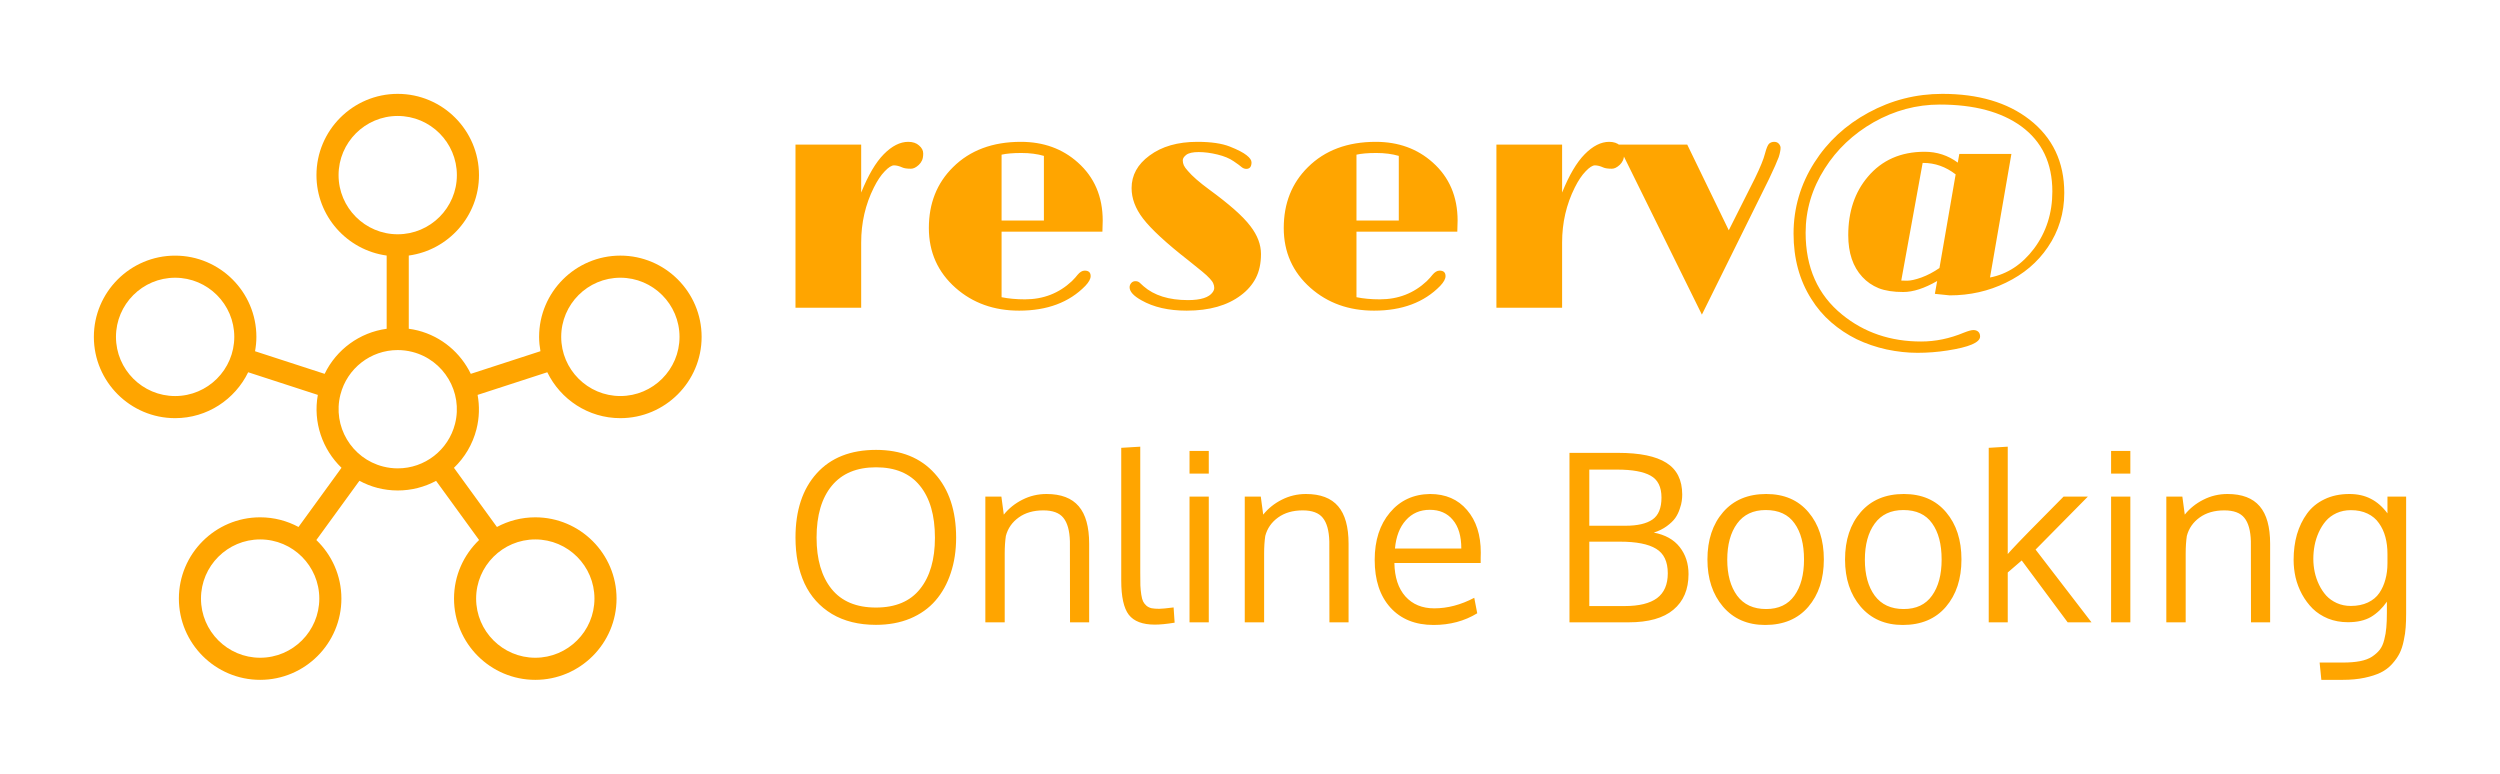 <svg version="1.1" xmlns="http://www.w3.org/2000/svg"
    viewBox="-2517.001 -1007.2 8182.076 2532.225">
    <desc>Created with Snap</desc>
    <defs></defs>
    <g>
        <g transform="matrix(22.101,0,0,22.101,-2320.307,-846.155)">
            <g>
                <path
                    d="M82.966,30.566c-6.635,0-12.033,5.398-12.033,12.033c0,0.727,0.075,1.433,0.199,2.123l-10.315,3.353   c-1.494-3.082-4.28-5.515-7.852-6.425c-0.438-0.111-0.885-0.19-1.332-0.252V30.556c5.863-0.803,10.398-5.83,10.398-11.908   c0-6.636-5.399-12.035-12.035-12.035s-12.032,5.399-12.032,12.035c0,6.078,4.534,11.105,10.396,11.908v10.843   c-4.001,0.546-7.442,3.066-9.186,6.676l-10.306-3.349c0.124-0.69,0.199-1.398,0.199-2.125c0-6.635-5.398-12.032-12.033-12.032   C10.398,30.568,5,35.966,5,42.601c0,6.636,5.398,12.035,12.034,12.035c4.756,0,8.865-2.781,10.817-6.797l10.314,3.352   c-0.729,4.059,0.688,8.077,3.507,10.794l-6.368,8.765c-1.693-0.91-3.627-1.43-5.68-1.43c-6.636,0-12.035,5.398-12.035,12.033   c0,6.636,5.399,12.035,12.035,12.035c6.635,0,12.032-5.399,12.032-12.035c0-3.405-1.429-6.479-3.71-8.67l6.377-8.774   c0.841,0.45,1.739,0.818,2.704,1.063c0.976,0.248,1.977,0.373,2.975,0.373c2.035,0,3.973-0.512,5.676-1.426l6.368,8.763   c-2.283,2.192-3.712,5.266-3.712,8.671c0,6.636,5.399,12.035,12.035,12.035c6.635,0,12.033-5.399,12.033-12.035   c0-6.635-5.398-12.033-12.033-12.033c-2.054,0-3.987,0.52-5.68,1.43l-6.365-8.76c1.579-1.517,2.761-3.469,3.332-5.709   c0.438-1.721,0.468-3.447,0.17-5.09l10.321-3.354c1.952,4.016,6.061,6.798,10.817,6.798C89.602,54.634,95,49.235,95,42.6   C95,35.965,89.602,30.566,82.966,30.566z M17.034,51.362c-4.831,0-8.761-3.931-8.761-8.762c0-4.829,3.93-8.759,8.761-8.759   c4.829,0,8.76,3.93,8.76,8.759C25.794,47.432,21.863,51.362,17.034,51.362z M38.384,81.353c0,4.831-3.93,8.762-8.759,8.762   c-4.831,0-8.762-3.931-8.762-8.762c0-4.829,3.931-8.759,8.762-8.759C34.454,72.594,38.384,76.523,38.384,81.353z M70.37,72.594   c4.829,0,8.76,3.93,8.76,8.759c0,4.831-3.931,8.762-8.76,8.762c-4.83,0-8.762-3.931-8.762-8.762   C61.608,76.523,65.54,72.594,70.37,72.594z M41.237,18.647c0-4.831,3.929-8.762,8.759-8.762c4.831,0,8.761,3.931,8.761,8.762   c0,4.829-3.93,8.759-8.761,8.759C45.166,27.406,41.237,23.477,41.237,18.647z M58.484,55.474c-0.988,3.884-4.478,6.598-8.481,6.598   c-0.728,0-1.456-0.092-2.168-0.273c-4.678-1.19-7.516-5.967-6.325-10.646c0.991-3.886,4.479-6.6,8.483-6.6   c0.727,0,1.454,0.092,2.165,0.272C56.836,46.018,59.674,50.795,58.484,55.474z M82.966,51.36c-4.829,0-8.76-3.931-8.76-8.761   s3.931-8.76,8.76-8.76c4.831,0,8.761,3.93,8.761,8.76S87.797,51.36,82.966,51.36z"
                    fill="orange" style=""></path>
            </g>
            <desc>Created with Snap</desc>
            <defs></defs>
        </g>
        <g>
            <g transform="matrix(0.5,0,0,-0.5,0,0)">
                <path
                    d="M173 0L173 1068L603 1068L603 754Q672 925 751 1005Q831 1086 911 1086Q956 1086 982 1062Q1009 1039 1009 1010Q1009 981 1001 964Q993 947 980 935Q953 910 929 910Q891 910 873 918Q842 932 818 932Q794 932 757 893Q720 855 686 787Q603 621 603 427L603 0L173 0ZM2066 243Q2105 243 2105 207Q2105 180 2070 143Q1912 -19 1637 -19Q1390 -19 1221 130Q1046 285 1046 522Q1046 764 1204 920Q1371 1086 1648 1086Q1870 1086 2021 951Q2184 806 2184 570Q2184 536 2182 498L1522 498L1522 69Q1590 55 1675 55Q1855 55 1982 174Q2008 200 2019 215Q2042 243 2066 243ZM1799 571L1799 994Q1734 1013 1652 1013Q1570 1013 1522 1002L1522 571L1799 571ZM2360 134Q2360 149 2370 161Q2381 174 2398 174Q2415 174 2426 164Q2426 164 2451 141Q2555 50 2742 50Q2868 50 2904 102Q2914 116 2914 130Q2914 145 2908 158Q2903 172 2885 191Q2867 211 2834 238L2746 309Q2528 479 2447 585Q2373 682 2373 783Q2373 910 2490 996Q2611 1086 2803 1086Q2938 1086 3016 1055Q3094 1024 3126 998Q3158 973 3158 952Q3158 909 3124 909Q3108 909 3094 920Q3081 932 3041 959Q3001 987 2935 1003Q2869 1019 2812 1019Q2755 1019 2731 1001Q2708 983 2708 965Q2708 948 2715 932Q2722 917 2741 896Q2785 844 2882 773Q2979 702 3046 643Q3113 584 3151 534Q3220 444 3220 352Q3220 260 3186 194Q3152 129 3089 82Q2956 -19 2734 -19Q2556 -19 2437 49Q2360 92 2360 134ZM4389 243Q4428 243 4428 207Q4428 180 4393 143Q4235 -19 3960 -19Q3713 -19 3544 130Q3369 285 3369 522Q3369 764 3527 920Q3694 1086 3971 1086Q4193 1086 4344 951Q4507 806 4507 570Q4507 536 4505 498L3845 498L3845 69Q3913 55 3998 55Q4178 55 4305 174Q4331 200 4342 215Q4365 243 4389 243ZM4122 571L4122 994Q4057 1013 3975 1013Q3893 1013 3845 1002L3845 571L4122 571ZM4761 0L4761 1068L5191 1068L5191 754Q5260 925 5339 1005Q5419 1086 5499 1086Q5544 1086 5570 1062Q5597 1039 5597 1010Q5597 981 5589 964Q5581 947 5568 935Q5541 910 5517 910Q5479 910 5461 918Q5430 932 5406 932Q5382 932 5345 893Q5308 855 5274 787Q5191 621 5191 427L5191 0L4761 0ZM6106 -45L5557 1068L6010 1068L6282 507L6453 847Q6506 956 6519 1009Q6533 1062 6546 1074Q6560 1086 6579 1086Q6599 1086 6610 1073Q6621 1060 6621 1047Q6621 1034 6618 1021Q6616 1008 6609 986Q6594 945 6546 844L6106 -45ZM7564 1021Q7685 1021 7781 950L7791 1007L8132 1007L7992 198Q8162 231 8280 387Q8400 548 8400 761Q8400 1039 8196 1188Q8000 1330 7663 1330Q7435 1330 7230 1214Q7029 1099 6910 911Q6785 714 6785 491Q6785 149 7024 -45Q7240 -221 7541 -221Q7682 -221 7821 -163Q7864 -146 7883 -146Q7903 -146 7915 -157Q7927 -168 7927 -188Q7927 -247 7712 -280Q7616 -295 7517 -295Q7419 -295 7315 -273Q7211 -250 7119 -206Q7028 -161 6952 -95Q6876 -29 6822 58Q6706 241 6706 485Q6706 736 6842 950Q6973 1156 7196 1277Q7422 1400 7680 1400Q8033 1400 8250 1232Q8478 1055 8478 752Q8478 554 8370 396Q8270 248 8096 164Q7926 81 7728 81L7631 91L7646 175Q7521 103 7424 103Q7327 103 7263 128Q7200 154 7156 202Q7064 301 7064 475Q7064 706 7192 857Q7330 1021 7564 1021ZM7551 948L7411 178Q7415 177 7449 177Q7484 177 7543 198Q7603 220 7661 260L7767 873Q7670 948 7555 948L7551 948Z"
                    fill="orange" style=""></path>
            </g>
        </g>
        <g transform="matrix(0.75,0,0,0.75,44.5,1029.575)">
            <g transform="matrix(0.5,0,0,-0.5,0,0)">
                <path
                    d="M296 739Q296 454 427 291Q558 129 814 129Q1070 129 1199 291Q1329 453 1329 739Q1329 1031 1198 1192Q1068 1353 815 1353Q562 1353 429 1192Q296 1031 296 739ZM1514 739Q1514 570 1467 430Q1421 290 1333 189Q1246 89 1113 33Q980 -22 814 -22Q590 -22 430 73Q271 169 191 339Q112 510 112 740Q112 1095 297 1300Q482 1505 815 1505Q1143 1505 1328 1298Q1514 1092 1514 739ZM1938 0L1769 0L1769 1097L1909 1097L1930 940Q1995 1021 2092 1070Q2190 1120 2303 1120Q2493 1120 2584 1013Q2675 907 2675 686L2675 0L2508 0Q2508 660 2507 707Q2503 847 2450 912Q2398 977 2275 977Q2146 977 2060 915Q1974 853 1948 754Q1938 687 1938 600L1938 0ZM3248 -20Q3088 -20 3021 66Q2955 152 2955 365L2955 1523L3121 1533L3121 431Q3121 363 3122 322Q3124 281 3130 241Q3136 202 3146 182Q3156 162 3175 145Q3194 129 3220 123Q3247 118 3286 118Q3318 118 3412 130L3421 -3Q3318 -20 3248 -20ZM3551 1097L3719 1097L3719 0L3551 0L3551 1097ZM3551 1496L3719 1496L3719 1298L3551 1298L3551 1496ZM4202 0L4033 0L4033 1097L4173 1097L4194 940Q4259 1021 4356 1070Q4454 1120 4567 1120Q4757 1120 4848 1013Q4939 907 4939 686L4939 0L4772 0Q4772 660 4771 707Q4767 847 4714 912Q4662 977 4539 977Q4410 977 4324 915Q4238 853 4212 754Q4202 687 4202 600L4202 0ZM5849 894Q5776 982 5648 982Q5520 982 5439 891Q5358 801 5344 644L5923 644Q5923 807 5849 894ZM5681 -23Q5442 -23 5304 129Q5167 281 5167 545Q5167 800 5300 958Q5433 1117 5650 1120Q5854 1120 5973 980Q6093 841 6093 608Q6093 596 6092 564Q6092 532 6092 518L5339 518Q5342 331 5435 226Q5529 122 5687 122Q5861 122 6036 214L6062 79Q5895 -23 5681 -23ZM7307 704L7040 704L7040 142L7349 142Q7537 142 7631 211Q7725 281 7725 428Q7725 581 7623 642Q7522 704 7307 704ZM7040 1333L7040 843L7357 843Q7512 843 7591 897Q7670 951 7670 1089Q7670 1228 7575 1280Q7481 1333 7282 1333L7040 1333ZM6867 0L6867 1479L7291 1479Q7576 1479 7713 1392Q7851 1305 7851 1115Q7851 1087 7847 1059Q7844 1032 7829 989Q7815 946 7790 910Q7765 875 7716 839Q7668 804 7603 783Q7752 755 7829 657Q7906 559 7906 421Q7906 220 7774 110Q7643 0 7383 0L6867 0ZM8244 546Q8244 351 8330 233Q8417 116 8583 116Q8747 116 8830 233Q8914 350 8914 548Q8914 749 8831 864Q8749 980 8580 980Q8416 980 8330 862Q8244 744 8244 546ZM9087 549Q9087 294 8951 135Q8815 -23 8575 -23Q8344 -23 8207 137Q8071 297 8071 548Q8071 804 8208 962Q8345 1120 8584 1120Q8819 1120 8953 961Q9087 803 9087 549ZM9445 546Q9445 351 9531 233Q9618 116 9784 116Q9948 116 10031 233Q10115 350 10115 548Q10115 749 10032 864Q9950 980 9781 980Q9617 980 9531 862Q9445 744 9445 546ZM10288 549Q10288 294 10152 135Q10016 -23 9776 -23Q9545 -23 9408 137Q9272 297 9272 548Q9272 804 9409 962Q9546 1120 9785 1120Q10020 1120 10154 961Q10288 803 10288 549ZM10692 0L10526 0L10526 1523L10692 1533L10692 736L10692 596Q10698 602 10710 616Q10722 630 10729 637Q10816 732 11179 1097L11391 1097L10935 635L11423 0L11215 0L10814 540L10692 435L10692 0ZM11594 1097L11762 1097L11762 0L11594 0L11594 1097ZM11594 1496L11762 1496L11762 1298L11594 1298L11594 1496ZM12245 0L12076 0L12076 1097L12216 1097L12237 940Q12302 1021 12399 1070Q12497 1120 12610 1120Q12800 1120 12891 1013Q12982 907 12982 686L12982 0L12815 0Q12815 660 12814 707Q12810 847 12757 912Q12705 977 12582 977Q12453 977 12367 915Q12281 853 12255 754Q12245 687 12245 600L12245 0ZM13686 143Q13771 143 13835 173Q13899 203 13935 256Q13971 309 13988 374Q14006 439 14006 516L14006 597Q14006 677 13988 744Q13970 812 13932 865Q13895 919 13832 949Q13770 979 13687 979Q13618 979 13561 953Q13505 927 13468 884Q13432 842 13406 785Q13381 729 13370 671Q13359 613 13359 554Q13359 496 13371 439Q13383 382 13409 328Q13435 274 13472 233Q13509 193 13564 168Q13620 143 13686 143ZM13614 -502L13429 -502L13414 -351L13618 -351Q13703 -351 13766 -339Q13829 -327 13871 -300Q13913 -272 13939 -239Q13965 -205 13978 -152Q13992 -98 13996 -46Q14001 7 14001 83L14001 180Q13941 94 13862 47Q13783 1 13661 1Q13567 1 13487 33Q13408 66 13353 120Q13299 174 13260 245Q13222 316 13204 392Q13187 468 13187 545Q13187 665 13216 767Q13246 869 13304 949Q13362 1029 13456 1074Q13551 1120 13673 1120Q13781 1120 13861 1078Q13942 1037 14006 951L14006 1097L14169 1097L14169 79Q14169 9 14165 -44Q14162 -96 14148 -160Q14135 -224 14112 -270Q14089 -316 14047 -363Q14006 -409 13948 -438Q13891 -466 13806 -484Q13721 -502 13614 -502Z"
                    fill="orange" style=""></path>
            </g>
        </g>
    </g>
</svg>